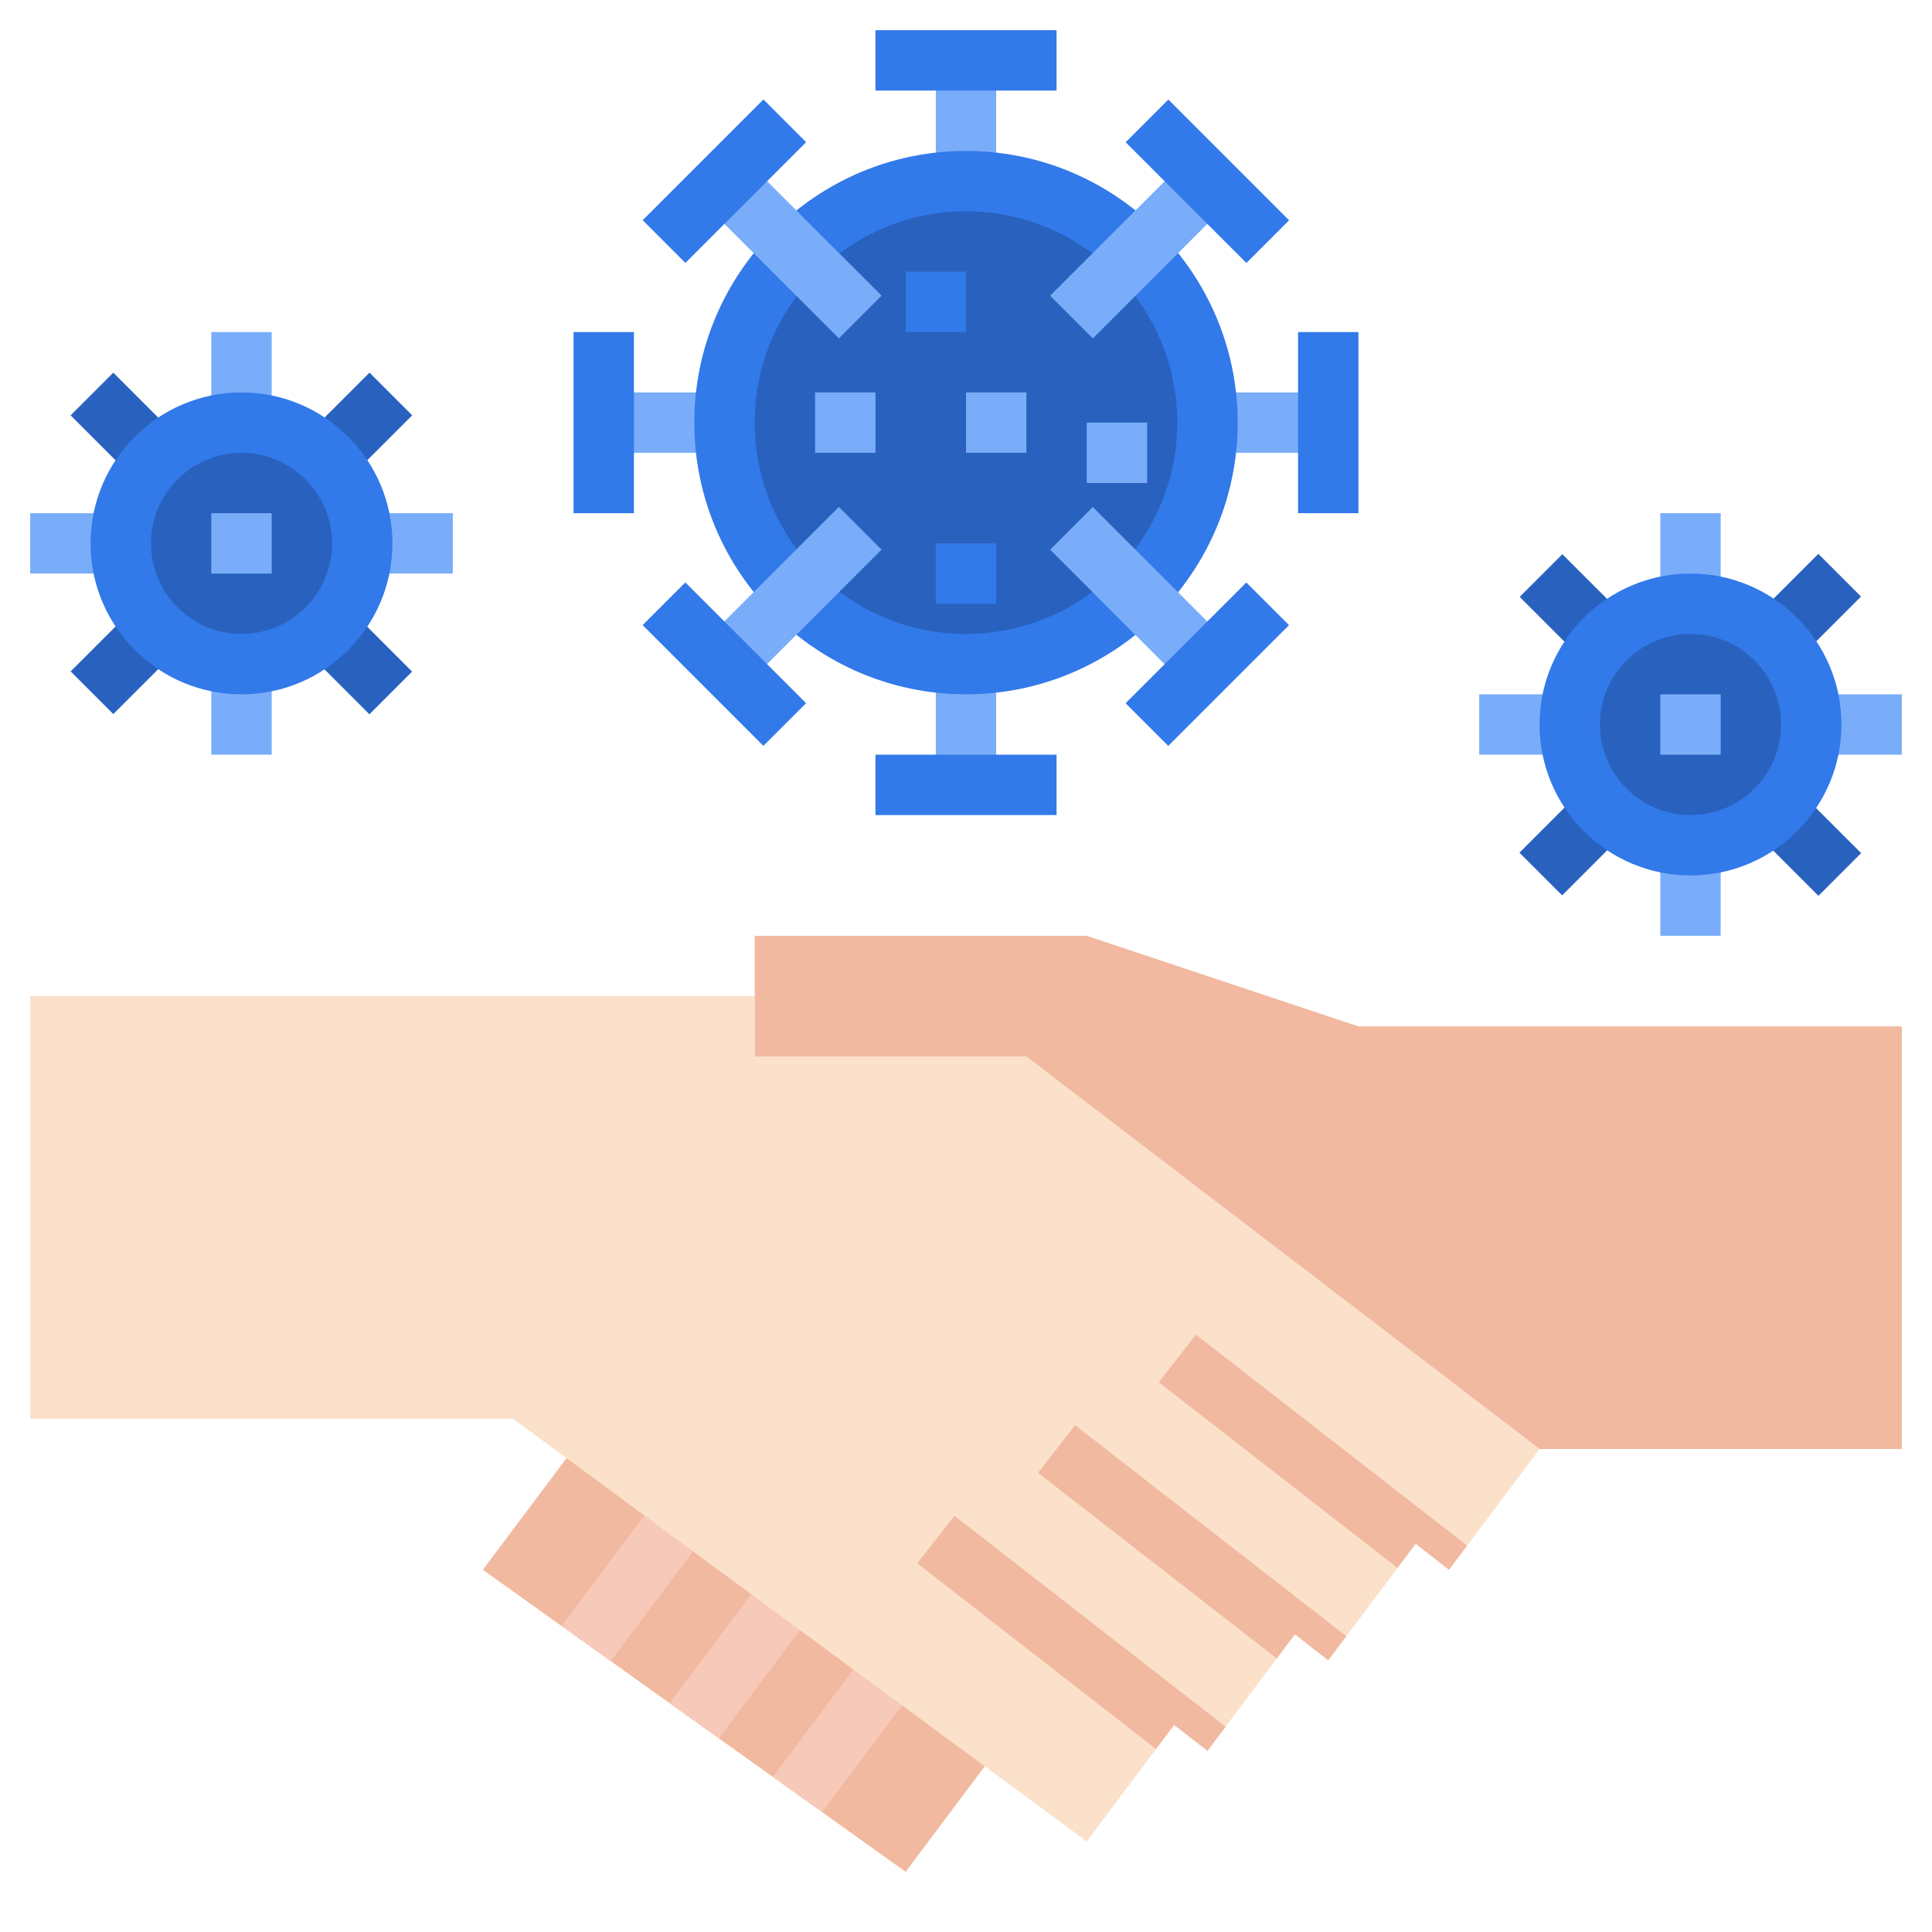 <svg id="Layer_3" enable-background="new 0 0 64 64" height="512" viewBox="0 0 64 64" width="512" xmlns="http://www.w3.org/2000/svg"><g><g><path d="m31 2h2v4h-2z" fill="#7aadf9"/></g><g><path d="m31 22h2v4h-2z" fill="#7aadf9"/></g><g><path d="m20 13h4v2h-4z" fill="#7aadf9"/></g><g><path d="m40 13h4v2h-4z" fill="#7aadf9"/></g><circle cx="32" cy="14" fill="#2862be" r="8"/><path d="m34.228 56.363-4.228 5.637-14-10 4.5-6" fill="#f2b9a1"/><path d="m34.228 56.363-4.228 5.637-14-10 4.5-6" fill="#f2b9a1"/><path d="m18.605 53.861 1.627 1.162 4.418-5.89-1.596-1.205z" fill="#f7c9b8"/><path d="m22.186 56.419 1.628 1.162 4.348-5.797-1.596-1.205z" fill="#f7c9b8"/><path d="m25.605 58.861 1.627 1.162 4.283-5.709-1.597-1.205z" fill="#f7c9b8"/><path d="m1 47h16l19 14 2.895-3.86 1.105.86 2.895-3.86 1.105.86 2.895-3.86 1.105.86 3-4-17-13h-9v-2h-24" fill="#fbe1ca"/><g fill="#f2b9a1"><path d="m39.614 44.21-1.228 1.58 7.908 6.151.601-.801 1.105.86.6-.8z"/><path d="m35.614 47.21-1.229 1.579 7.909 6.151c.197-.263.6-.801.6-.801l1.106.861.6-.8z"/><path d="m63 48h-12l-17-13h-9v-4h11l9 3h18"/><path d="m31.614 50.21-1.229 1.579 7.909 6.151.6-.8 1.106.86s.403-.537.6-.8z"/></g><g><path d="m32 23c-4.963 0-9-4.038-9-9s4.037-9 9-9 9 4.038 9 9-4.037 9-9 9zm0-16c-3.859 0-7 3.14-7 7s3.141 7 7 7 7-3.14 7-7-3.141-7-7-7z" fill="#3279ea"/></g><g><path d="m29 1h6v2h-6z" fill="#3279ea"/></g><g><path d="m29 25h6v2h-6z" fill="#3279ea"/></g><g><path d="m19 11h2v6h-2z" fill="#3279ea"/></g><g><path d="m43 11h2v6h-2z" fill="#3279ea"/></g><g><path d="m25.25 5.068h2v6.364h-2z" fill="#7aadf9" transform="matrix(.707 -.707 .707 .707 1.855 20.978)"/></g><g><path d="m21.172 5h5.657v2h-5.657z" fill="#3279ea" transform="matrix(.707 -.707 .707 .707 2.787 18.728)"/></g><g><path d="m34.568 7.25h6.364v2h-6.364z" fill="#7aadf9" transform="matrix(.707 -.707 .707 .707 5.223 29.11)"/></g><g><path d="m39 3.172h2v5.657h-2z" fill="#3279ea" transform="matrix(.707 -.707 .707 .707 7.473 30.042)"/></g><g><path d="m23.068 18.75h6.364v2h-6.364z" fill="#7aadf9" transform="matrix(.707 -.707 .707 .707 -6.277 24.346)"/></g><g><path d="m23 19.172h2v5.657h-2z" fill="#3279ea" transform="matrix(.707 -.707 .707 .707 -8.527 23.414)"/></g><g><path d="m36.75 16.568h2v6.364h-2z" fill="#7aadf9" transform="matrix(.707 -.707 .707 .707 -2.909 32.478)"/></g><g><path d="m37.172 21h5.657v2h-5.657z" fill="#3279ea" transform="matrix(.707 -.707 .707 .707 -3.841 34.728)"/></g><g><path d="m27 13h2v2h-2z" fill="#7aadf9"/></g><g><path d="m30 9h2v2h-2z" fill="#3279ea"/></g><g><path d="m32 13h2v2h-2z" fill="#7aadf9"/></g><g><path d="m31 18h2v2h-2z" fill="#3279ea"/></g><g><path d="m36 14h2v2h-2z" fill="#7aadf9"/></g><g><path d="m7 11h2v3h-2z" fill="#7aadf9"/></g><g><path d="m7 22h2v3h-2z" fill="#7aadf9"/></g><g><path d="m1 17h3v2h-3z" fill="#7aadf9"/></g><g><path d="m12 17h3v2h-3z" fill="#7aadf9"/></g><g><path d="m2.611 20.889h3v2h-3z" fill="#2862be" transform="matrix(.707 -.707 .707 .707 -14.274 9.318)"/></g><g><path d="m10.389 13.111h3v2h-3z" fill="#2862be" transform="matrix(.707 -.707 .707 .707 -6.496 12.54)"/></g><g><path d="m10.889 20.389h2v3h-2z" fill="#2862be" transform="matrix(.707 -.707 .707 .707 -11.997 14.824)"/></g><g><path d="m3.111 12.611h2v3h-2z" fill="#2862be" transform="matrix(.707 -.707 .707 .707 -8.776 7.043)"/></g><circle cx="8" cy="18" fill="#2862be" r="4"/><g><path d="m8 23c-2.757 0-5-2.243-5-5s2.243-5 5-5 5 2.243 5 5-2.243 5-5 5zm0-8c-1.654 0-3 1.346-3 3s1.346 3 3 3 3-1.346 3-3-1.346-3-3-3z" fill="#3279ea"/></g><g><path d="m7 17h2v2h-2z" fill="#7aadf9"/></g><g><path d="m55 17h2v3h-2z" fill="#7aadf9"/></g><g><path d="m55 28h2v3h-2z" fill="#7aadf9"/></g><g><path d="m49 23h3v2h-3z" fill="#7aadf9"/></g><g><path d="m60 23h3v2h-3z" fill="#7aadf9"/></g><g><path d="m50.611 26.889h3v2h-3z" fill="#2862be" transform="matrix(.707 -.707 .707 .707 -4.458 45.017)"/></g><g><path d="m58.389 19.111h3v2h-3z" fill="#2862be" transform="matrix(.707 -.707 .707 .707 3.321 48.238)"/></g><g><path d="m58.889 26.389h2v3h-2z" fill="#2862be" transform="matrix(.707 -.707 .707 .707 -2.174 50.531)"/></g><g><path d="m51.111 18.611h2v3h-2z" fill="#2862be" transform="matrix(.707 -.707 .707 .707 1.048 42.75)"/></g><circle cx="56" cy="24" fill="#2862be" r="4"/><g><path d="m56 29c-2.757 0-5-2.243-5-5s2.243-5 5-5 5 2.243 5 5-2.243 5-5 5zm0-8c-1.654 0-3 1.346-3 3s1.346 3 3 3 3-1.346 3-3-1.346-3-3-3z" fill="#3279ea"/></g><g><path d="m55 23h2v2h-2z" fill="#7aadf9"/></g></g></svg>